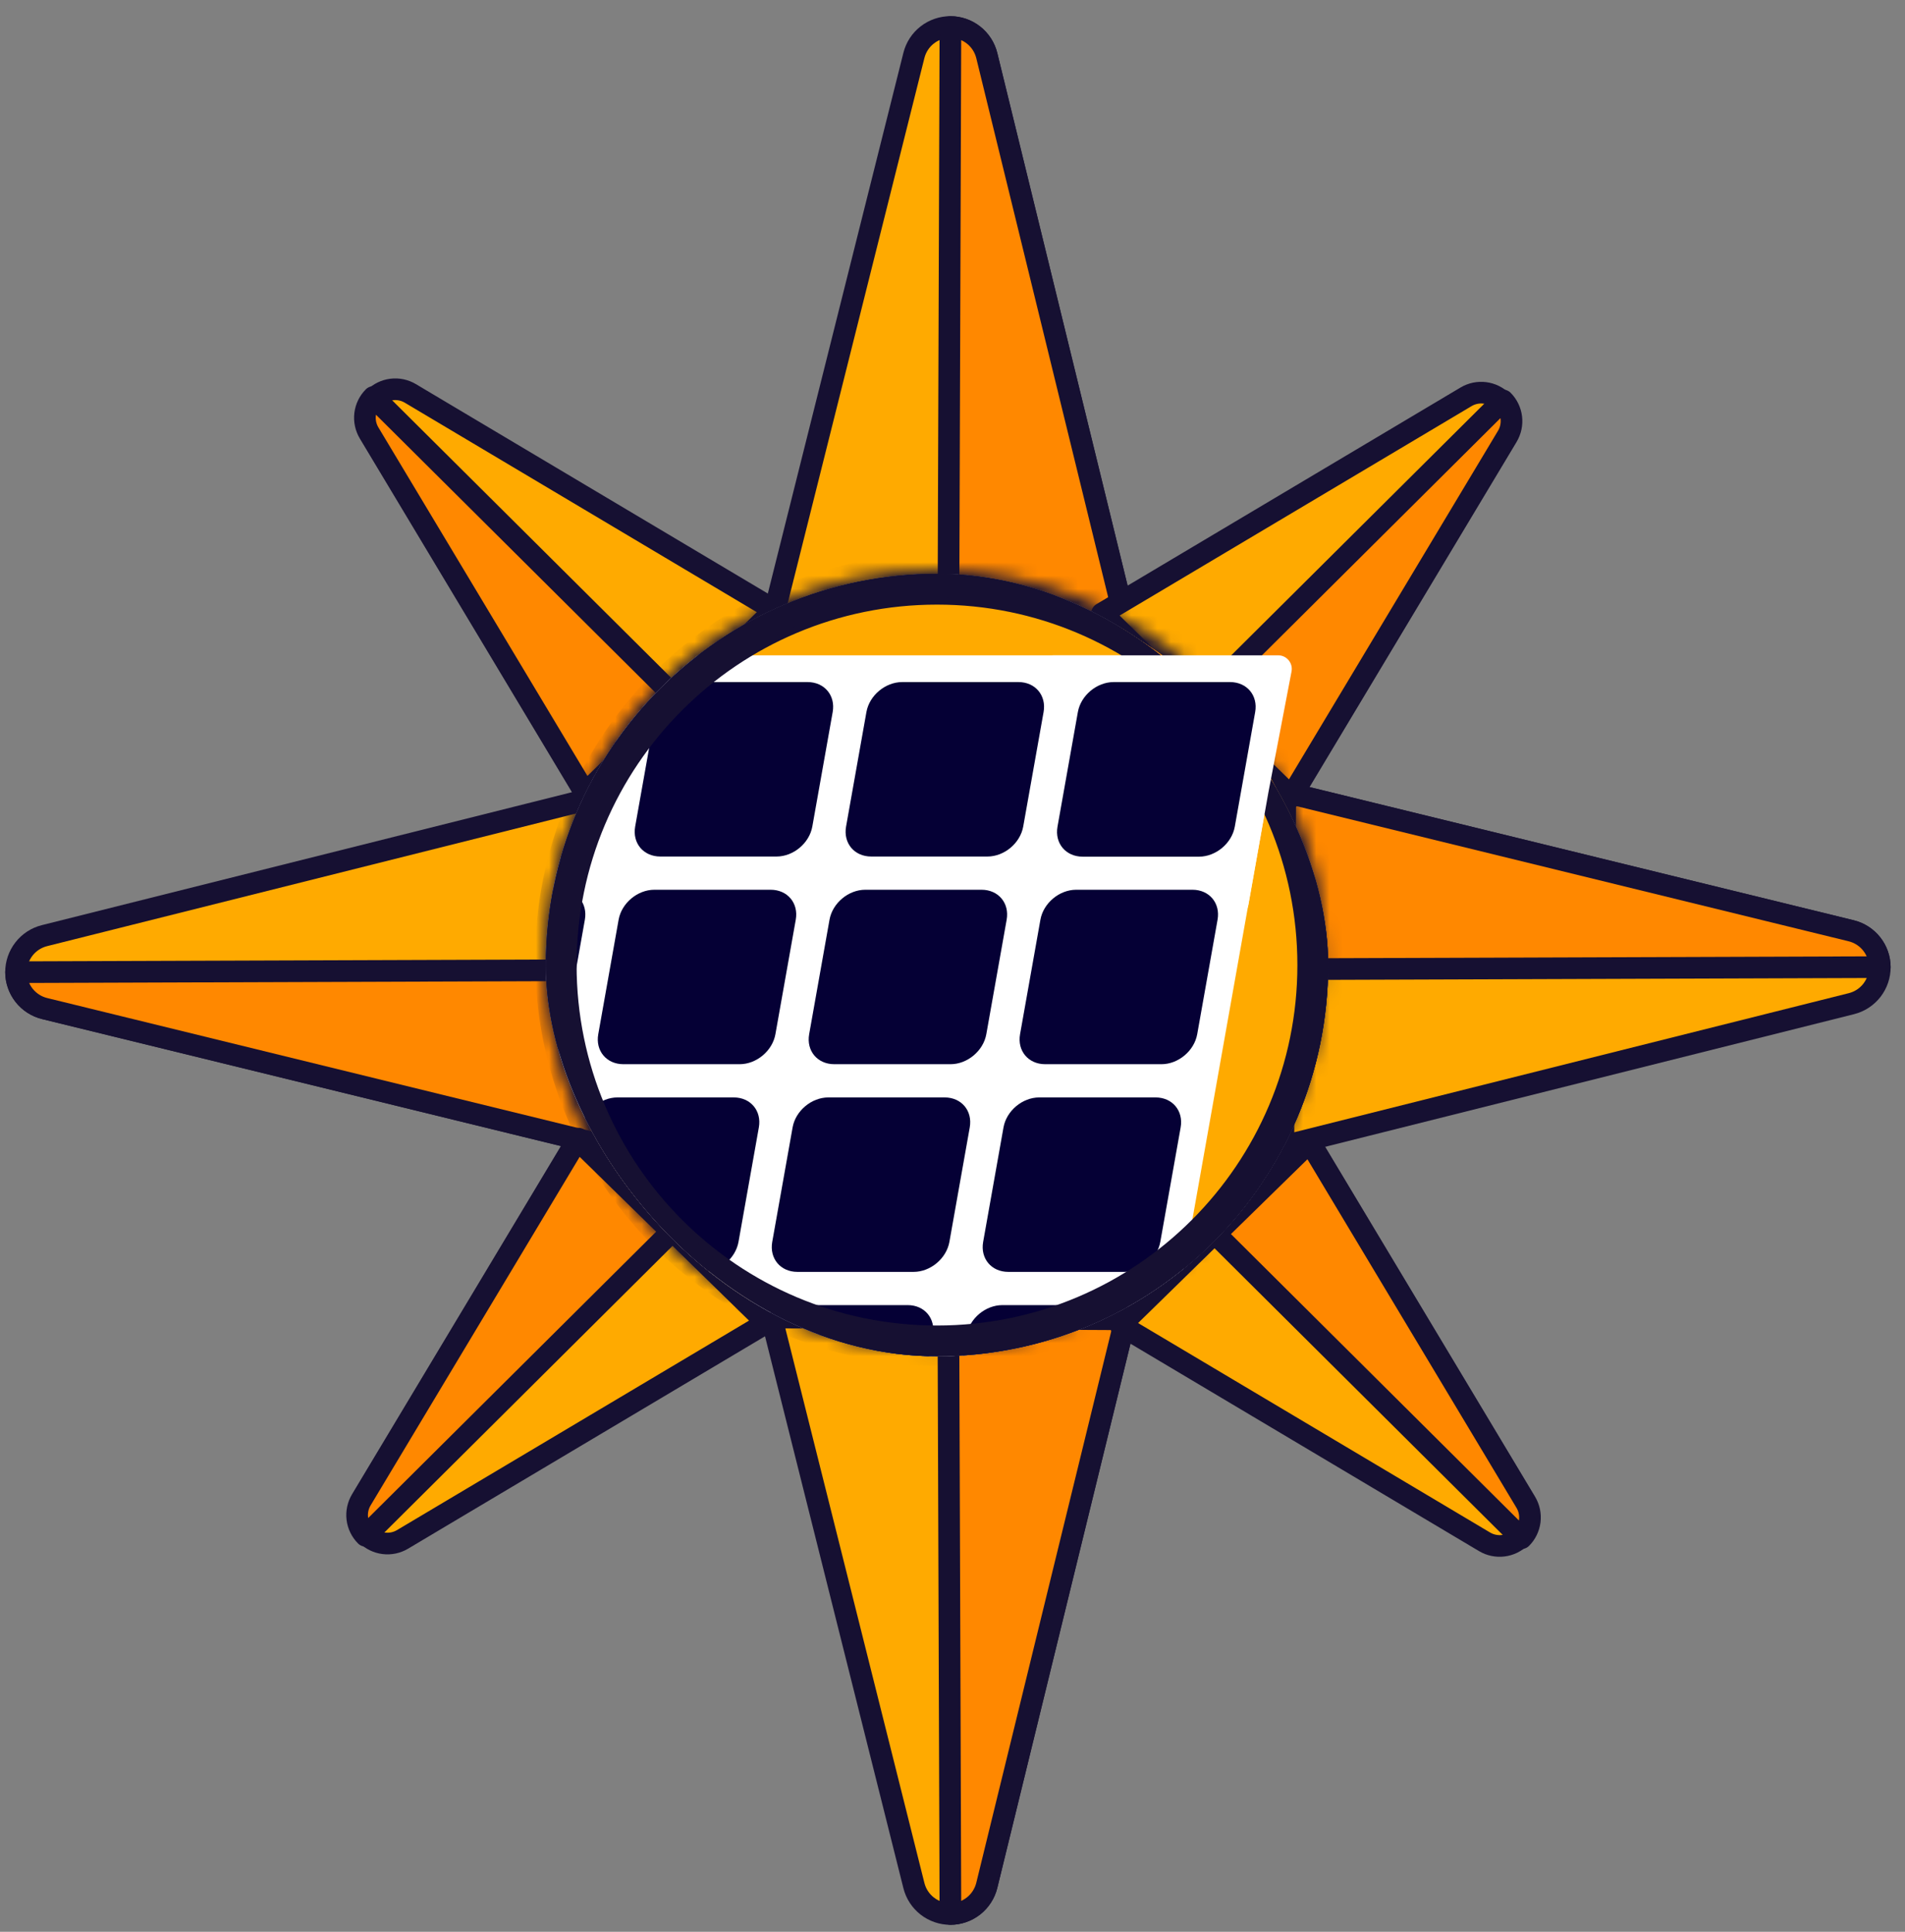<svg width="144" height="146" viewBox="0 0 144 146" fill="none" xmlns="http://www.w3.org/2000/svg">
<rect x="0" y="0" width="144" height="146" fill="#808080" stroke="none"/>
<path d="M46.156 86.695L3.376 76.225C2.76 76.075 2.212 75.722 1.82 75.224C1.428 74.725 1.214 74.11 1.212 73.476C1.21 72.842 1.421 72.225 1.81 71.725C2.199 71.224 2.745 70.868 3.36 70.714L46.298 59.948L46.156 86.695Z" fill="#FFAA00" stroke="#161032" stroke-width="1.636" stroke-linejoin="round"/>
<path d="M3.376 76.225L46.156 86.695L46.227 73.321L1.212 73.476C1.214 74.11 1.428 74.725 1.82 75.224C2.212 75.722 2.76 76.075 3.376 76.225Z" fill="#FF8800" stroke="#161032" stroke-width="1.636" stroke-linejoin="round"/>
<path d="M85.062 46.985L74.593 4.205C74.442 3.589 74.089 3.042 73.591 2.649C73.093 2.257 72.478 2.043 71.843 2.041C71.209 2.039 70.593 2.25 70.092 2.639C69.591 3.028 69.236 3.574 69.082 4.189L58.315 47.127L85.062 46.985Z" fill="#FFAA00" stroke="#161032" stroke-width="1.636" stroke-linejoin="round"/>
<path d="M74.593 4.205L85.062 46.985L71.689 47.056L71.843 2.041C72.478 2.043 73.093 2.257 73.591 2.649C74.09 3.042 74.442 3.589 74.593 4.205Z" fill="#FF8800" stroke="#161032" stroke-width="1.636" stroke-linejoin="round"/>
<path d="M85.062 99.711L74.593 142.49C74.442 143.106 74.089 143.654 73.591 144.047C73.093 144.439 72.478 144.653 71.843 144.655C71.209 144.657 70.593 144.446 70.092 144.057C69.591 143.667 69.236 143.122 69.082 142.507L58.315 99.569L85.062 99.711Z" fill="#FFAA00" stroke="#161032" stroke-width="1.636" stroke-linejoin="round"/>
<path d="M74.593 142.49L85.062 99.711L71.689 99.64L71.843 144.655C72.478 144.653 73.093 144.439 73.591 144.047C74.09 143.654 74.442 143.106 74.593 142.49Z" fill="#FF8800" stroke="#161032" stroke-width="1.636" stroke-linejoin="round"/>
<path d="M97.152 59.876L139.931 70.345C140.547 70.496 141.095 70.848 141.487 71.347C141.88 71.845 142.094 72.46 142.096 73.095C142.098 73.729 141.887 74.345 141.498 74.846C141.108 75.346 140.563 75.702 139.947 75.856L97.01 86.623L97.152 59.876Z" fill="#FFAA00" stroke="#161032" stroke-width="1.636" stroke-linejoin="round"/>
<path d="M139.931 70.345L97.152 59.876L97.081 73.249L142.096 73.094C142.094 72.46 141.88 71.845 141.487 71.347C141.095 70.848 140.547 70.496 139.931 70.345Z" fill="#FF8800" stroke="#161032" stroke-width="1.636" stroke-linejoin="round"/>
<path d="M97.531 60.279L113.868 33.044C114.123 32.619 114.229 32.122 114.169 31.63C114.109 31.138 113.886 30.681 113.536 30.33C113.187 29.979 112.73 29.755 112.239 29.693C111.748 29.631 111.25 29.735 110.824 29.988L83.299 46.365L97.531 60.279Z" fill="#FFAA00" stroke="#161032" stroke-width="1.636" stroke-linejoin="round"/>
<path d="M113.939 32.975L97.602 60.21L90.486 53.253L113.608 30.261C113.957 30.612 114.18 31.069 114.24 31.561C114.3 32.053 114.194 32.55 113.939 32.975Z" fill="#FF8800" stroke="#161032" stroke-width="1.636" stroke-linejoin="round"/>
<path d="M98.927 86.237L115.265 113.472C115.52 113.897 115.625 114.394 115.565 114.886C115.505 115.377 115.283 115.835 114.933 116.186C114.584 116.536 114.127 116.76 113.636 116.822C113.144 116.884 112.646 116.78 112.22 116.527L84.696 100.151L98.927 86.237Z" fill="#FFAA00" stroke="#161032" stroke-width="1.636" stroke-linejoin="round"/>
<path d="M115.336 113.541L98.998 86.306L91.883 93.263L115.004 116.255C115.354 115.904 115.576 115.446 115.636 114.955C115.696 114.463 115.591 113.966 115.336 113.541Z" fill="#FF8800" stroke="#161032" stroke-width="1.636" stroke-linejoin="round"/>
<path d="M43.719 86.055L27.382 113.29C27.127 113.714 27.021 114.212 27.081 114.704C27.141 115.195 27.364 115.653 27.713 116.004C28.063 116.354 28.52 116.578 29.011 116.64C29.502 116.702 30 116.598 30.426 116.345L57.951 99.968L43.719 86.055Z" fill="#FFAA00" stroke="#161032" stroke-width="1.636" stroke-linejoin="round"/>
<path d="M27.31 113.359L43.648 86.124L50.764 93.081L27.642 116.073C27.293 115.722 27.07 115.264 27.01 114.773C26.95 114.281 27.056 113.784 27.31 113.359Z" fill="#FF8800" stroke="#161032" stroke-width="1.636" stroke-linejoin="round"/>
<path d="M44.308 60.021L27.971 32.787C27.716 32.362 27.61 31.864 27.67 31.372C27.73 30.881 27.953 30.424 28.302 30.073C28.652 29.722 29.109 29.498 29.6 29.436C30.091 29.374 30.589 29.478 31.015 29.731L58.54 46.108L44.308 60.021Z" fill="#FFAA00" stroke="#161032" stroke-width="1.636" stroke-linejoin="round"/>
<path d="M27.899 32.718L44.237 59.952L51.353 52.995L28.231 30.003C27.882 30.354 27.659 30.812 27.599 31.303C27.539 31.795 27.645 32.293 27.899 32.718Z" fill="#FF8800" stroke="#161032" stroke-width="1.636" stroke-linejoin="round"/>
<mask id="mask0_0_187" style="mask-type:luminance" maskUnits="userSpaceOnUse" x="41" y="43" width="60" height="60">
<path d="M100.171 72.579C100.171 56.279 86.957 43.065 70.657 43.065C54.357 43.065 41.143 56.279 41.143 72.579C41.143 88.879 54.357 102.094 70.657 102.094C86.957 102.094 100.171 88.879 100.171 72.579Z" fill="white"/>
</mask>
<g mask="url(#mask0_0_187)">
<path d="M71.153 102.093C87.483 102.093 100.72 88.855 100.72 72.526C100.72 56.196 87.483 42.959 71.153 42.959C54.824 42.959 41.586 56.196 41.586 72.526C41.586 88.855 54.824 102.093 71.153 102.093Z" fill="#FF8800" stroke="#161032" stroke-width="2.27" stroke-linejoin="round"/>
</g>
<g clip-path="url(#clip0_0_187)">
<rect x="41.26" y="43.371" width="59.134" height="59.134" rx="29.567" fill="white"/>
<path d="M70.828 43.916C86.856 43.916 99.849 56.91 99.849 72.938C99.849 88.966 86.856 101.959 70.828 101.959C54.799 101.959 41.805 88.966 41.805 72.938C41.805 56.91 54.799 43.916 70.828 43.916Z" fill="#FFAA00" stroke="#161032" stroke-width="1.09"/>
<path fill-rule="evenodd" clip-rule="evenodd" d="M70.828 45.423H70.827C55.632 45.423 43.313 57.742 43.313 72.938V72.938C43.313 88.133 55.632 100.452 70.827 100.452H70.828C86.023 100.452 98.342 88.133 98.342 72.938V72.938C98.342 57.742 86.023 45.423 70.828 45.423ZM70.827 43.371H70.828C87.157 43.371 100.395 56.608 100.395 72.938V72.938C100.395 89.267 87.157 102.505 70.828 102.505H70.827C54.498 102.505 41.26 89.267 41.26 72.938V72.938C41.26 56.608 54.498 43.371 70.827 43.371Z" fill="#161032"/>
<rect width="72.669" height="81.265" rx="1.486" transform="matrix(1 0 -0.175 0.985 25.04 49.528)" fill="white"/>
<path fill-rule="evenodd" clip-rule="evenodd" d="M4.967 125.251L6.506 116.599C6.729 115.344 7.935 114.333 9.21 114.333H17.998C19.273 114.333 20.12 115.344 19.897 116.599L18.359 125.251C18.136 126.507 16.929 127.518 15.654 127.518H6.866C5.591 127.518 4.744 126.507 4.967 125.251ZM7.758 109.556L9.296 100.903C9.519 99.647 10.725 98.637 12.001 98.637H20.788C22.064 98.637 22.91 99.647 22.687 100.903L21.149 109.556C20.926 110.811 19.72 111.821 18.445 111.821H9.657C8.381 111.821 7.535 110.811 7.758 109.556ZM10.548 93.859L12.086 85.207C12.309 83.952 13.516 82.941 14.791 82.941H23.579C24.854 82.941 25.701 83.952 25.478 85.207L23.939 93.859C23.716 95.115 22.51 96.126 21.235 96.126H12.447C11.172 96.126 10.325 95.115 10.548 93.859ZM13.338 78.163L14.877 69.511C15.1 68.256 16.306 67.245 17.581 67.245H26.369C27.644 67.245 28.491 68.256 28.268 69.511L26.73 78.163C26.507 79.419 25.3 80.43 24.025 80.43H15.237C13.962 80.43 13.115 79.419 13.338 78.163ZM16.129 62.467L17.667 53.815C17.89 52.56 19.096 51.549 20.372 51.549H29.16C30.435 51.549 31.282 52.56 31.058 53.815L29.52 62.467C29.297 63.723 28.091 64.734 26.816 64.734H18.028C16.753 64.734 15.906 63.723 16.129 62.467ZM20.909 125.251L22.448 116.599C22.671 115.344 23.877 114.333 25.152 114.333H33.94C35.215 114.333 36.062 115.344 35.839 116.599L34.301 125.251C34.078 126.507 32.871 127.518 31.596 127.518H22.808C21.533 127.518 20.686 126.507 20.909 125.251ZM23.7 109.556L25.238 100.903C25.461 99.647 26.667 98.637 27.942 98.637H36.731C38.006 98.637 38.852 99.647 38.629 100.903L37.091 109.556C36.868 110.811 35.662 111.821 34.387 111.821H25.599C24.323 111.821 23.477 110.811 23.7 109.556ZM26.49 93.859L28.028 85.207C28.252 83.952 29.458 82.941 30.733 82.941H39.521C40.796 82.941 41.643 83.952 41.42 85.207L39.882 93.859C39.658 95.115 38.452 96.126 37.177 96.126H28.389C27.114 96.126 26.267 95.115 26.49 93.859ZM29.28 78.163L30.819 69.511C31.042 68.256 32.248 67.245 33.523 67.245H42.311C43.586 67.245 44.433 68.256 44.21 69.511L42.672 78.163C42.449 79.419 41.242 80.43 39.968 80.43H31.179C29.904 80.43 29.057 79.419 29.28 78.163ZM32.071 62.467L33.609 53.815C33.832 52.56 35.038 51.549 36.314 51.549H45.102C46.377 51.549 47.224 52.56 47 53.815L45.462 62.467C45.239 63.723 44.033 64.734 42.758 64.734H33.97C32.695 64.734 31.848 63.723 32.071 62.467ZM36.852 125.251L38.39 116.599C38.613 115.344 39.819 114.333 41.094 114.333H49.882C51.157 114.333 52.004 115.344 51.781 116.599L50.243 125.251C50.02 126.507 48.813 127.518 47.538 127.518H38.75C37.475 127.518 36.628 126.507 36.852 125.251ZM39.642 109.556L41.18 100.903C41.403 99.647 42.61 98.637 43.885 98.637H52.673C53.948 98.637 54.795 99.647 54.572 100.903L53.033 109.556C52.81 110.811 51.604 111.821 50.329 111.821H41.541C40.266 111.821 39.419 110.811 39.642 109.556ZM42.432 93.859L43.971 85.207C44.194 83.952 45.4 82.941 46.675 82.941H55.463C56.738 82.941 57.585 83.952 57.362 85.207L55.824 93.859C55.6 95.115 54.394 96.126 53.119 96.126H44.331C43.056 96.126 42.209 95.115 42.432 93.859ZM45.223 78.163L46.761 69.511C46.984 68.256 48.19 67.245 49.465 67.245H58.253C59.529 67.245 60.375 68.256 60.152 69.511L58.614 78.163C58.391 79.419 57.185 80.43 55.91 80.43H47.121C45.846 80.43 44.999 79.419 45.223 78.163ZM48.013 62.467L49.551 53.815C49.775 52.56 50.981 51.549 52.256 51.549H61.044C62.319 51.549 63.166 52.56 62.943 53.815L61.404 62.467C61.181 63.723 59.975 64.734 58.7 64.734H49.912C48.637 64.734 47.79 63.723 48.013 62.467ZM52.794 125.251L54.332 116.599C54.555 115.344 55.761 114.333 57.036 114.333H65.824C67.099 114.333 67.946 115.344 67.723 116.599L66.185 125.251C65.962 126.507 64.755 127.518 63.48 127.518H54.692C53.417 127.518 52.57 126.507 52.794 125.251ZM55.584 109.556L57.122 100.903C57.345 99.647 58.551 98.637 59.827 98.637H68.615C69.89 98.637 70.737 99.647 70.513 100.903L68.975 109.556C68.752 110.811 67.546 111.821 66.271 111.821H57.483C56.208 111.821 55.361 110.811 55.584 109.556ZM58.374 93.859L59.913 85.207C60.136 83.952 61.342 82.941 62.617 82.941H71.405C72.68 82.941 73.527 83.952 73.304 85.207L71.766 93.859C71.542 95.115 70.336 96.126 69.061 96.126H60.273C58.998 96.126 58.151 95.115 58.374 93.859ZM61.165 78.163L62.703 69.511C62.926 68.256 64.132 67.245 65.407 67.245H74.195C75.471 67.245 76.317 68.256 76.094 69.511L74.556 78.163C74.333 79.419 73.127 80.43 71.851 80.43H63.063C61.788 80.43 60.941 79.419 61.165 78.163ZM63.955 62.467L65.493 53.815C65.716 52.56 66.923 51.549 68.198 51.549H76.986C78.261 51.549 79.108 52.56 78.885 53.815L77.346 62.467C77.123 63.723 75.917 64.734 74.642 64.734H65.854C64.579 64.734 63.732 63.723 63.955 62.467ZM68.736 125.251L70.274 116.599C70.497 115.344 71.703 114.333 72.978 114.333L81.766 114.333C83.042 114.333 83.888 115.344 83.665 116.599L82.127 125.251C81.904 126.507 80.698 127.518 79.422 127.518H70.634C69.359 127.518 68.513 126.507 68.736 125.251ZM71.526 109.556L73.064 100.903C73.287 99.647 74.493 98.637 75.769 98.637H84.557C85.832 98.637 86.679 99.647 86.456 100.903L84.917 109.556C84.694 110.811 83.488 111.821 82.213 111.821L73.425 111.821C72.15 111.821 71.303 110.811 71.526 109.556ZM74.317 93.859L75.855 85.207C76.078 83.952 77.284 82.941 78.559 82.941H87.347C88.622 82.941 89.469 83.952 89.246 85.207L87.708 93.859C87.485 95.115 86.278 96.126 85.003 96.126H76.215C74.94 96.126 74.093 95.115 74.317 93.859ZM77.107 78.163L78.645 69.511C78.868 68.256 80.074 67.245 81.349 67.245H90.138C91.413 67.245 92.26 68.256 92.036 69.511L90.498 78.163C90.275 79.419 89.069 80.43 87.794 80.43H79.005C77.73 80.43 76.884 79.419 77.107 78.163ZM79.897 62.467L81.436 53.815C81.659 52.56 82.865 51.549 84.14 51.549H92.928C94.203 51.549 95.05 52.56 94.827 53.815L93.289 62.467C93.066 63.723 91.859 64.734 90.584 64.734H81.796C80.521 64.734 79.674 63.723 79.897 62.467Z" fill="#050035"/>
<path fill-rule="evenodd" clip-rule="evenodd" d="M70.828 45.423H70.827C55.632 45.423 43.313 57.742 43.313 72.938V72.938C43.313 88.133 55.632 100.452 70.827 100.452H70.828C86.023 100.452 98.342 88.133 98.342 72.938V72.938C98.342 57.742 86.023 45.423 70.828 45.423ZM70.827 43.371H70.828C87.157 43.371 100.395 56.608 100.395 72.938V72.938C100.395 89.267 87.157 102.505 70.828 102.505H70.827C54.498 102.505 41.26 89.267 41.26 72.938V72.938C41.26 56.608 54.498 43.371 70.827 43.371Z" fill="#161032" stroke="#161032" stroke-width="0.545"/>
</g>
<path d="M79.646 49.528H96.62C97.264 49.528 97.749 50.115 97.628 50.748L95.879 59.889L94.372 68.375C94.219 69.234 93.13 69.523 92.572 68.851L90.838 66.766C90.643 66.532 90.353 66.396 90.049 66.396H83.751C83.61 66.396 83.471 66.367 83.342 66.311L78.489 64.2C78.04 64.005 77.791 63.521 77.895 63.042L80.201 52.35C80.307 51.859 79.984 51.378 79.49 51.29C78.424 51.099 78.563 49.528 79.646 49.528Z" fill="white"/>
<path fill-rule="evenodd" clip-rule="evenodd" d="M79.937 62.477L81.476 53.817C81.699 52.561 82.906 51.549 84.183 51.549H92.978C94.254 51.549 95.102 52.561 94.879 53.817L93.339 62.477C93.116 63.733 91.909 64.745 90.632 64.745H81.837C80.561 64.745 79.713 63.733 79.937 62.477Z" fill="#050035"/>
<defs>
<clipPath id="clip0_0_187">
<rect x="41.26" y="43.371" width="59.134" height="59.134" rx="29.567" fill="white"/>
</clipPath>
</defs>
</svg> 